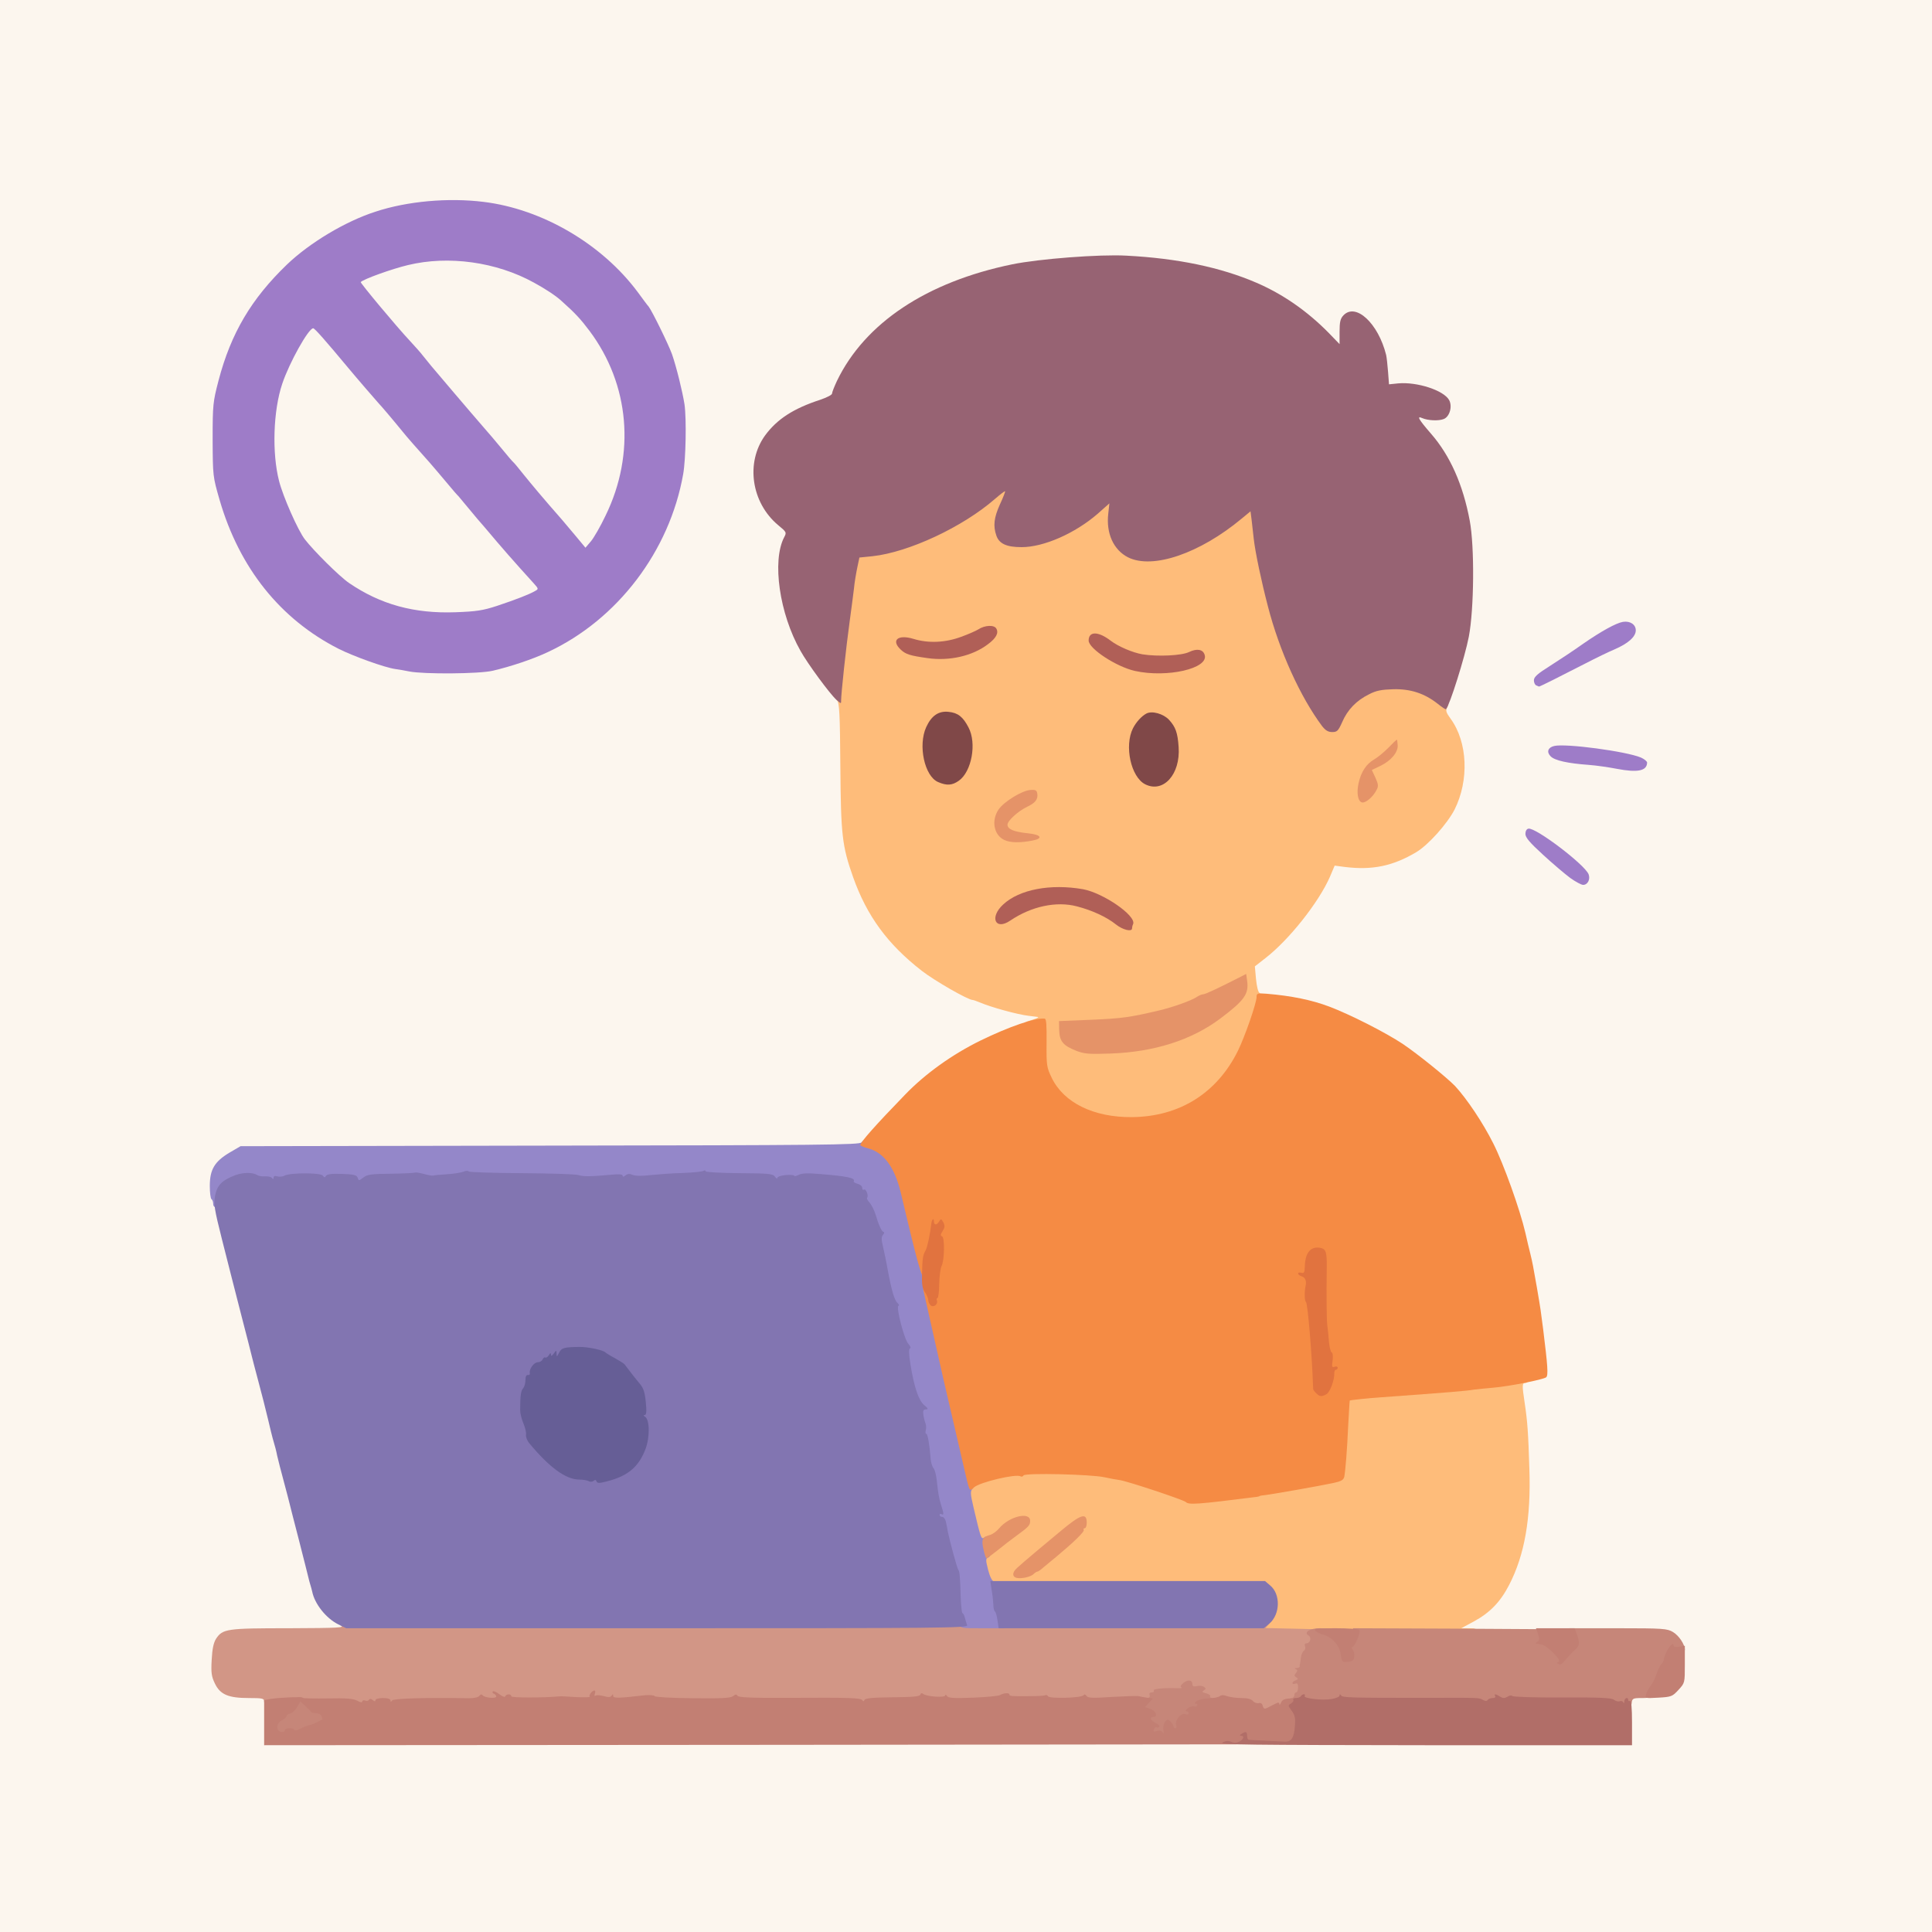 <svg width="1024" height="1024" viewBox="0 0 1024 1024" fill="none" xmlns="http://www.w3.org/2000/svg">
<rect x="0" y="0" width="1024" height="1024" fill="#333333" stroke="none"/>
<g clip-path="url(#clip0_2870_8629)">
<path d="M0 512V0H512H1024V512V1024H512H0V512ZM862 909.6V897.2L872.6 896.8L883.2 896.5L886.6 892.8C889.8 889.3 890 888.6 890 882.3C890 877.3 889.5 874.6 888 872.3C884.1 865.8 885.7 866 826 866H772V862.8C772 859.8 772.5 859.2 778.4 856.2C793.7 848.3 802.4 832.1 806.6 804C808.3 792 808.2 777.7 806 756.5C805.5 751 804.7 742.9 804.4 738.5L803.7 730.4L810.1 728.9L816.5 727.4L816.2 720.5C815.8 713.3 811.7 684.1 809.9 676C809.3 673.5 808.5 669.7 808 667.5C804.8 653.1 803.3 647.9 798.9 634.6C793 617.2 785.6 601.8 777.5 590.5C770.2 580.3 766.6 576.5 755.5 567.6C742.6 557.2 736 553 720.4 545.1C701.9 535.8 691.7 532.4 678.3 531C661.6 529.2 663.4 530.5 662.5 519.3L661.8 509.6L665.6 506.6C678.8 496.5 696 475.2 701.9 461.7L704.4 455.8L715 456.5C726.6 457.2 732.1 456.3 740.5 452.3C747.3 449.1 749.2 447.9 753.1 444.5C770.4 429.1 776.8 410.6 770.6 393.6C769.3 390 767.1 385.5 765.6 383.6C762.4 379.4 762.3 375.8 765.1 369.3C768.4 361.7 772.7 347 775.6 333.5C777.9 323.3 778.2 291.2 776.1 280C772.6 260.2 765.8 244.6 755.5 232.9C750 226.6 749 224.9 749 221.8C749 218.1 749.1 218 752.6 218C754.5 218 757 218.5 758 219C760.7 220.4 765 218.6 765 216C765 210.9 750.3 205.6 739.3 206.7L733 207.3V201.8C733 198.8 732.6 195 732.1 193.4C731.6 191.8 730.6 188.5 729.9 186C728.5 180.9 726.1 177 721.6 172.2C716.2 166.5 713.1 168.8 713 178.8V185H709.7C707.1 185 705.5 184 701.1 179.5C690.9 168.9 681 161.7 667.3 155C648.7 145.8 629.6 141.3 600 139C585 137.8 555.3 139.8 539.5 143.1C500.9 151 468.6 169.8 453.5 193C448.9 200 444 209.6 444 211.6C444 212.3 441.1 213.8 437.5 214.9C418.8 221 407.6 230.5 403.7 243.8C400.6 254 405.5 267 415.4 275.3C420.5 279.5 421.3 282.7 418.5 288.1C416.2 292.4 415.5 305.2 417 314C419.7 330.2 431.4 352.1 444.8 366.2L448.3 369.9L448.5 402.7C448.6 430.1 448.9 437 450.4 444.4C456.2 473.2 468.9 493.9 491.5 511.5C498.3 516.8 516.1 527 518.5 527C518.9 527 520.6 527.6 522.3 528.4C528.6 531.1 539.3 533.8 550.3 535.5C553.7 536 554 536.4 554 539.3C554 542.5 553.9 542.5 544.7 545.4C522.7 552.2 498.3 567.1 482.7 583.2C471.6 594.6 464.8 602 461.7 605.9L458.8 609.5L294.7 610L130.5 610.5L124.7 613.8C114 620.1 113 623.7 117.5 641.3C119.3 648.6 123.8 666 127.4 680C130.9 694 136 713.6 138.6 723.5C141.1 733.4 144.1 745.1 145.1 749.5C146.1 753.9 147.4 759.1 148 761C148.6 762.9 149.5 766.3 149.9 768.5C150.4 770.7 151.7 776.1 153 780.5C154.2 784.9 157.6 798 160.5 809.5C170 846.6 169.8 846.1 173.9 851C176 853.5 179.5 856.4 181.8 857.5C185.3 859.2 185.9 860 186 862.8V866H156C123.3 866 121 866.3 117.6 871.5C114.7 876 114.4 884 116.9 889.3C119.7 895.2 124.1 897 135 897H143V909.5V922H502.5H862V909.6ZM835.6 462.1C835.3 461.6 832.2 458.9 828.8 456L822.5 450.8L828.8 456.9C834.5 462.5 837 464.4 835.6 462.1ZM865.3 404C858.4 401.2 825.1 396.8 826.4 398.8C827.2 400.2 835.9 402 842.3 402C845.2 402.1 850.4 402.7 854 403.4C857.6 404.2 862.1 404.8 864 404.8C867 404.9 867.2 404.8 865.3 404ZM258.2 352.5C281.2 347.2 299.1 338.4 315.6 324.3C341.8 301.8 357.8 270.4 360.5 235.9C361.5 224.1 358.6 206.6 353.4 191.6C351.2 185.4 342.8 168 340.8 165.5C340.3 165 337.7 161.5 335 157.8C319.8 137.4 295.7 120.8 270.7 113.6C225.9 100.6 176 116.9 143.9 155C132 169.2 123.9 185.2 118.8 204.8C116 215.6 115.8 217.8 115.8 233C115.8 249 115.9 249.9 119.4 262C133.4 310.3 167.4 342.2 215.3 351.9C227 354.3 249.1 354.6 258.2 352.5ZM860.2 337C865 333.5 862.2 332.4 856.2 335.4C851.5 337.8 838 346.8 838 347.5C838 348.2 857.4 339.1 860.2 337Z" fill="#FCF6EE"/>
<path d="M218.3 326.6C197.1 322.5 182.8 314.8 168.5 299.8C157.9 288.7 157.6 288.1 151.9 276.4C144.9 262 142.9 253.5 142.4 235.7C141.6 211.7 146.3 194.2 158.2 176.8C161.8 171.4 162.3 171 166 171C170.1 171 170.1 171 187.5 191.9C191.8 197.1 203.3 210.4 203.9 211C204.4 211.4 211.3 219.5 216.5 225.9C218.3 228.2 224.3 235 231 242.5C232.5 244.2 236.3 248.7 239.5 252.5C242.7 256.4 245.6 259.7 246 260C246.3 260.3 248.5 263 251 266C253.5 269 255.7 271.7 256 272C256.3 272.3 258 274.3 259.9 276.5C265.7 283.3 273.2 292 280.7 300.4C286.8 307.2 288 309.1 288 312.1C288 316 287.6 316.3 278 320.1C262.5 326.1 258.1 327 241.5 327.5C230.3 327.8 223.3 327.6 218.3 326.6Z" fill="#FCF6EE"/>
<path d="M302.3 287.3C299.6 284.1 296.3 280.2 294.9 278.5C284.7 266.9 278.9 259.9 274.6 254.6C272 251.3 269.5 248.3 269.1 248C268.7 247.7 266 244.6 263.1 241C260.1 237.4 255.6 232 252.9 229C250.3 226 243.5 218.1 237.9 211.5C232.3 204.9 226.8 198.4 225.6 197C224.5 195.7 222.5 193.2 221.3 191.7C220.1 190.1 216.9 186.5 214.2 183.6C211.5 180.8 204.5 172.8 198.7 165.7C189.8 155.1 188 152.4 188 149.6C188 146.4 188.3 146.2 195.5 143.1C208.1 137.8 221.8 135 234.8 135C263 135 285.4 142.8 303.4 159C309.5 164.5 309.9 165 315.5 172.4C321.8 180.9 325.9 188.8 329.5 199.3C334.7 215 335.6 238.8 331.6 255.5C328.8 266.8 322.7 280.9 317.4 288.1C314.4 292.3 313.3 293 310.5 293C307.6 293 306.4 292.2 302.3 287.3Z" fill="#FCF6EE"/>
<path d="M668 862.8C668 860.7 668.9 858.6 670.7 856.8C674.7 852.6 674.6 846.7 670.5 843.4L667.5 841H594.9H522.2L520.6 834.5C518.2 825.1 518.5 823.9 523.1 820.6C525.3 819.1 526.9 817.5 526.5 817.2C526.2 816.9 525.4 817.2 524.8 817.8C524.1 818.5 522.2 819 520.4 819C516.9 819 517.1 819.4 513 802C508.9 784.5 509.9 783.4 534 779.5C546.5 777.4 577.1 777.9 591 780.3C599.4 781.8 629.4 791.3 631.7 793.2C632.9 794.1 654.7 792 663.5 790C665.7 789.5 672.5 788.4 678.5 787.4C695.1 784.9 708.3 782.1 709.1 780.9C709.9 779.6 711.1 762.8 711.8 744.9L712 739.2L716.3 738.6C718.6 738.3 730.2 737.3 742 736.5C760.4 735.3 788.2 732.5 805.3 730.4C809.2 729.8 810 730 810 731.4C810 732.3 809.3 733 808.5 733C806.7 733 806.7 734.2 808.1 743.5C809.6 753.5 810 759.3 810.6 778.5C811.5 804.7 808.1 824.1 799.9 840C795.2 849.1 789.7 854.8 781 859.5L774.5 863H778.5C782.5 863.1 782.5 863.1 780 864.5C777.9 865.7 768.3 865.9 722.8 866H668V862.8Z" fill="#FEBC7A"/>
<path d="M584.5 594.4C569.9 591.3 559.1 584.1 554.4 574.2C551.8 568.9 551.6 567.6 551.5 555.8V543.1L547.5 542.4L543.5 541.7L547.5 540.4C549.7 539.7 550.8 539.1 550 539C549.2 538.9 547 538.6 545.2 538.4C539.2 537.7 525.4 533.9 519.3 531.3C517.6 530.6 515.9 530 515.5 530C513.1 530 495.3 519.8 488.5 514.5C470.4 500.4 459.5 485.5 452.2 465C446.3 448.3 445.7 442.7 445.4 406.1C445.2 378.4 444.9 372.5 443.6 371.1C442.4 369.8 442.3 368.1 443.1 361.5C443.6 357.1 444.5 349.9 445 345.5C446.7 329.7 451 298.4 451.8 295.5C452.6 292.6 453 292.5 459.6 291.8C478.7 289.7 507.2 276.3 524.5 261.3C528.2 258.1 530.3 257 532.7 257C535.8 257 536 257.2 536 260.4C536 262.2 534.6 266.7 533 270.4C530.2 276.4 530 277.6 531 280.6C532.4 284.6 536.3 287 541.5 287C550.1 287 568.3 278.4 578.7 269.4C583.4 265.2 585.6 264 588 264H591.3L590.8 270.8C590 281.1 592.2 286.5 599.4 291.4C609.9 298.5 632.8 290.4 655.1 271.9C658.3 269.2 660.7 268 662.9 268C664.6 268 666 268.3 666 268.8C666 272 668.5 289.3 670.1 297.3C674.9 321.3 681.5 341.8 690 359C694.8 368.6 704.5 384 705.8 384C706.3 384 707.5 382 708.4 379.6C710.6 374 716.1 368.2 722.5 365C727 362.7 728.7 362.5 739.5 362.5C750.4 362.5 752 362.7 757 365.2C760 366.6 763.8 368.9 765.4 370.2C767.9 372.3 768.1 372.9 767.1 374.8C766.1 376.6 766.4 377.6 768.9 381C777.9 393.4 778.7 413.5 771 429C767.1 436.6 757 447.9 750.6 451.7C738.1 459.1 727.3 461.3 712.7 459.5L707.4 458.8L704.9 464.7C699 478.2 683.2 498.2 670.6 507.9L665.1 512.2L665.7 518.8C666.1 522.8 666.8 525.8 667.6 526.3C669.8 527.6 669.2 533 665.6 543.6C655.7 573 641.9 587.4 618 593.3C608.5 595.6 593 596.1 584.5 594.4ZM604.5 553.5C620.9 549.9 633.4 544.7 644 536.8C650.5 531.9 658 524.6 658 523.2C658 522.6 654.4 523.9 650 526.1C645.6 528.2 641.4 530 640.7 530C640 530 638.6 530.6 637.5 531.3C634.6 533.3 624.8 536.8 617.2 538.6C602 542.2 597.7 542.8 581.7 543.5L564.9 544.2L565.2 546.8C566.1 554.7 584.6 557.8 604.5 553.5ZM538.5 481.4C548.9 475.6 565.7 474.5 578.9 478.9C585.5 481.1 586.7 481.3 584.9 479.9C582.1 477.7 575.8 475.5 567.4 473.9C556.9 471.8 543.5 475.1 535 481.9C531.6 484.7 532.9 484.5 538.5 481.4ZM726 415.9C726 413.2 724.3 412.7 723.6 415.3C722.5 419.3 722.8 420.4 724.5 419C725.3 418.3 726 416.9 726 415.9ZM619.5 405.5C622.4 399.3 622.3 399.7 620.9 393C619.8 387.9 614.5 381 611.7 381C609.8 381 606.6 383.9 604.1 388C598 398.1 606.5 417.6 614.7 412.3C615.9 411.5 618.1 408.4 619.5 405.5ZM506.2 410C509.3 407.6 512.1 401 512.2 396C512.3 390.1 507.5 382.4 502.8 380.7C498.8 379.3 492.1 388.8 492 396C492 397.9 493.1 401.8 494.4 404.6C497.9 412.1 501.5 413.7 506.2 410ZM626.5 351.9C634 349.6 634.9 348.5 628 350.2C620.5 351.9 602 350.4 594.9 347.6C587.9 344.7 587.8 345.5 594.7 349C604.6 354.1 616.1 355.1 626.5 351.9ZM514.3 342.1C517.8 340.4 521.5 338.1 522.6 336.9L524.5 334.7L522 336.3C513.4 341.7 498 344.8 488 343.1C483 342.3 479.8 342.4 483.1 343.3C483.9 343.6 485.9 344.2 487.5 344.8C489.2 345.4 494.3 345.8 499.2 345.5C506.3 345.2 509.1 344.6 514.3 342.1Z" fill="#FEBC7A"/>
<path d="M666.4 907.5C666 906.7 665 906 664 906C663 906 661.7 905.3 661 904.5C660 903.3 657.3 903 648.9 903C642.8 903 638 902.6 638 902.1C638 901.6 637.1 900.8 636 900.5C634.9 900.2 634 899.3 634 898.6C634 897.5 632 897.4 624.8 897.8C616.1 898.3 613 899.3 613 901.8C613 902.4 584.2 902.8 537.3 902.8C483.7 902.8 461.5 903.1 461.2 903.9C460.7 905.3 454 905.4 454 904C454 903.3 439.6 903 410.8 903.1C350.8 903.3 253.8 903.4 246 903.3C221.5 903 211.5 903.2 211.2 904C210.7 905.5 204.3 905.2 203.7 903.8C203.3 902.8 202.9 902.8 202.3 903.6C200.8 905.6 190.2 906.3 186.6 904.6C184 903.4 179.6 903.2 161.7 903.4C141.2 903.7 140 903.6 140 901.8C140 900.2 139.1 900 132 900C121.1 900 116.7 898.2 113.9 892.3C112.1 888.6 111.8 886.6 112.2 879.7C112.5 873.9 113.2 870.7 114.5 868.6C118 863.3 120.1 863 153.2 863C179.7 862.9 183.1 862.7 180.5 861.5C177.9 860.4 213.6 860.1 420.5 860.1C554.2 860 666 859.7 669 859.3L674.5 858.7L672.6 860.8L670.7 862.9L684.1 863.2L697.5 863.5L697.8 867.6C698 870.4 697.6 872.3 696.6 873.3C695.7 874.2 695 875.6 695 876.4C695 877.3 694.6 878 694.1 878C693 878 692.1 882.9 691.4 892.8C691 896.7 690.4 900 689.9 900C689.4 900 689 900.6 689 901.4C689 902.2 687.5 903.1 685.5 903.4C683.4 903.8 682 904.7 682 905.5C682 906.5 680.9 907 678.6 907C676.7 907 674.8 907.5 674.5 908C673.5 909.6 667 909.2 666.4 907.5Z" fill="#D29686"/>
<path d="M508.4 860.5C508.1 859.1 507.4 858 506.9 858C506.4 858 506 854.3 506 849.8C506 842.3 503.4 828.5 500 817.5C499.5 815.9 498.8 812.8 498.5 810.8C498.1 808.4 497.4 807 496.5 807C495.5 807 495 805.9 495 803.8C495 797.8 492.8 783.5 491.5 781C490.8 779.6 489.9 775 489.5 770.8C489.1 766.5 488.4 763 488 763C487.5 763 486.9 759.5 486.5 755.3C486.1 751 485.4 747.1 485 746.5C483.7 744.8 480.2 730.9 479 722.6C478.3 718.2 477.4 714 476.9 713.1C475.7 710.9 469.2 685.2 467.5 676C466.8 671.9 465.7 666.7 465.1 664.5C464.5 662.3 464 658.9 464 656.9C464 655 463.6 653 463.1 652.4C462.7 651.9 461.7 649.4 461 646.8C460.3 644.2 458.9 641.3 457.9 640.4C456.8 639.5 456 637.6 456 636.3C456 635.1 455.6 634 455 634C454.5 634 454 633.4 454 632.6C454 631.8 453 630.8 451.8 630.4C450.5 630 449.1 629.1 448.5 628.5C446.5 626 429 624.1 425.5 626C424 626.8 421.6 627 419.1 626.6C416.6 626.2 415 626.4 415 627C415 628.7 408.3 628.2 407.6 626.4C407 624.9 403.9 624.8 374.7 625.5C335.1 626.3 313.1 626.2 279.5 625.3C265.2 624.8 250.7 624.8 247.3 625.2C240.7 626 233.6 626 210.9 625.7C199.1 625.5 196.9 625.7 195.3 627.3C193 629.3 188.2 629.5 186.6 627.6C185.4 626.1 176 624.7 176 626.1C176 626.6 174.2 627 172 627C169.8 627 168 626.6 168 626C168 624.6 156.3 624.8 153.7 626.2C150.7 627.8 136.7 627.7 133.5 626C128.1 623.1 118.2 629.2 117.3 636C116.9 639.1 116.3 640 114.9 640C113.7 640 113 639.3 113 638.1C113 637 112.6 635.9 112.1 635.6C111.6 635.3 111.2 632.1 111.2 628.6C111.2 619.9 113.7 615.7 121.5 611L127.5 607.5L291.5 607.2C435.1 607 455.6 606.8 456.6 605.5C457.6 604.2 458.3 604.2 462.7 605.5C471.7 608.2 477.2 615.5 480.4 629C481.2 632.6 483.9 644.1 486.4 654.5C488.9 665 492.5 680.7 494.4 689.5C496.4 698.3 499.9 714.3 502.4 725C506.6 743.3 508.4 751.2 514.5 777C516.6 786.1 516.7 787.6 515.5 789C514.2 790.4 514.3 791.7 516 799C519.7 814.7 520.1 816.1 521.5 815C523.2 813.6 523.9 814.7 524.6 820.4C525.1 824 524.9 825.1 523.8 825.5C522.4 826.1 522.4 826.8 523.7 832C524.7 835.8 525.8 838 526.9 838.3C528.6 838.7 530.5 846.7 531.7 858.3L532.2 863H520.6C509.1 863 509 863 508.4 860.5Z" fill="#9487C9"/>
<path d="M832.2 465.3C829.4 463.2 822.9 457.7 817.8 453C810.8 446.6 808.5 443.9 808.5 442C808.5 440.5 809.1 439.4 810.1 439.2C814 438.5 840 458.3 842 463.4C843 466.1 841.5 469 839.1 469C838.1 469 835 467.3 832.2 465.3Z" fill="#9E7CC8"/>
<path d="M857 407.5C852.9 406.7 846.1 405.7 842 405.4C831 404.6 824.1 403.1 821.9 400.9C819.6 398.6 820.4 396.2 823.7 395.4C829.6 393.9 861.8 398.2 869.7 401.5C871.5 402.3 873 403.5 873 404.2C872.9 408.6 868 409.6 857 407.5Z" fill="#9E7CC8"/>
<path d="M814.3 363.3C813.6 363.1 813 361.8 813 360.6C813 358.8 814.9 357.1 821.6 352.9C826.3 349.9 834.2 344.7 839.1 341.2C848.8 334.5 856.6 330.2 860.2 329.6C864 329 867 331 867 334.1C867 337.5 862.9 341.1 855.7 344.2C852.8 345.4 845.8 348.8 840 351.8C827.2 358.4 816 364 815.7 363.9C815.6 363.9 814.9 363.6 814.3 363.3Z" fill="#9E7CC8"/>
<path d="M217 355.9C214.5 355.4 211.2 354.8 209.5 354.6C203.9 353.8 187.5 347.9 179.5 343.9C148.6 328.2 126.9 301.1 116.4 265C112.8 252.5 112.8 252.4 112.7 233C112.7 214.4 112.9 213 115.8 201.8C122.4 176.6 133.2 158.4 152.1 140.2C164.1 128.7 183.1 117.3 199 112.2C215.9 106.6 237.7 104.7 256.3 107C287.5 110.8 319.1 129.4 338 154.8C340.7 158.5 343.3 162 343.8 162.5C345.6 164.8 354.3 182.5 356.2 187.8C358.6 194.8 361.7 207.4 362.8 214.3C363.9 222 363.5 243.5 362.1 251.3C354.9 292.1 327.3 328.4 290.4 345.6C282.4 349.4 270.6 353.3 261.2 355.5C254.1 357.2 224.7 357.4 217 355.9ZM263.5 321.1C273.7 317.7 280.6 315 283.5 313.3C285.5 312.2 285.5 312.1 283 309.3C272.1 297.3 265.8 290.1 256.9 279.5C255 277.3 253.3 275.3 253 275C252.7 274.7 250.5 272 248 269C245.5 266 243.3 263.3 243 263C242.6 262.7 239.7 259.4 236.5 255.5C233.3 251.7 229.5 247.2 228 245.5C221.3 238 215.3 231.2 213.5 228.9C208.3 222.5 201.4 214.4 200.9 214C200.3 213.4 188.8 200.1 184.5 194.9C172.5 180.5 166.8 174 166 174C163.5 174 153.3 192.3 149.6 203.4C144.8 217.6 144.1 240.1 147.9 254.9C150 263.2 157.9 281.1 161.6 285.9C166.4 292.1 180 305.6 185 309C201.7 320.4 219.5 325.3 241.5 324.5C252.4 324.1 255.9 323.6 263.5 321.1ZM321 273.2C336.9 240.6 333.7 203.7 312.4 175.3C307.8 169.2 305 166.1 297.6 159.5C294.7 156.8 288.9 153 283 149.8C263.1 138.8 237.7 135.3 216.2 140.5C207.8 142.5 192.7 147.9 191.2 149.5C190.8 149.9 210.6 173.6 217.2 180.6C219.9 183.5 223.1 187.1 224.3 188.7C225.5 190.2 227.5 192.7 228.6 194C229.8 195.4 235.3 201.9 240.9 208.5C246.5 215.1 253.3 223 255.9 226C258.6 229 263.1 234.4 266.1 238C269 241.6 271.7 244.7 272.1 245C272.5 245.3 275 248.3 277.6 251.6C281.9 256.9 287.7 263.9 297.9 275.5C299.3 277.2 302.7 281.2 305.4 284.4L310.3 290.3L313.2 286.9C314.8 285 318.3 278.9 321 273.2Z" fill="#9E7CC8"/>
<path d="M535.5 839C534.2 838.4 536.4 838.2 542 838.2C547.9 838.2 549.6 838.5 547.5 839C543.4 840 537.9 840 535.5 839Z" fill="#E59368"/>
<path d="M538.8 836.3C536.9 835.8 536.5 834.3 537.8 832.4C538.5 831.3 543.4 827.1 561.8 811.8C572.9 802.5 576 801.5 576 807.1C576 808.7 575.5 810 574.9 810C574.4 810 574.1 810.4 574.4 810.9C575 811.7 569 817.5 560 825C557.6 826.9 554.6 829.5 553.1 830.7C551.7 832 550.2 833 549.8 833C549.4 833 548.5 833.6 547.8 834.3C546.3 835.8 541.4 836.9 538.8 836.3Z" fill="#E59368"/>
<path d="M521.3 821.3C520 816 520.7 814.6 524.6 813.6C526.1 813.2 528.3 811.6 529.6 810C534.9 803.7 546 801 546 806.1C546 808.4 545.3 809.2 538.7 814C536.1 815.9 531.5 819.4 528.6 821.8C525.7 824.1 523.1 826 522.8 826C522.6 826 521.8 823.9 521.3 821.3Z" fill="#E59368"/>
<path d="M570.6 557C563.5 554.2 561.6 552 561.4 546.1L561.3 541.2L578.4 540.5C594.7 539.8 598.9 539.2 614.2 535.6C621.8 533.8 631.6 530.3 634.5 528.3C635.6 527.6 637 527 637.7 527C638.8 527 645.4 523.9 657 518L660.5 516.2L661 519.8C662 526.8 659.6 530.2 647 539.7C631.6 551.3 611.7 557.6 588.5 558.4C577.4 558.8 574.8 558.6 570.6 557Z" fill="#E59368"/>
<path d="M532.3 445.2C526.7 442.6 525.3 434.8 529.3 429C532.2 424.8 541.9 418.9 546.2 418.7C548.9 418.5 549.6 418.9 549.8 420.8C550.2 423.6 548.7 425.6 544.6 427.5C539.6 429.9 534 435 534 437.1C534 439.5 537.3 440.9 545.1 441.7C551.9 442.4 553 444.4 547.3 445.5C540.7 446.8 535.5 446.7 532.3 445.2Z" fill="#E59368"/>
<path d="M721.9 425.3C719.7 424.8 718.9 420.3 720.1 415C721.4 409.1 724.2 404.9 728.2 402.6C730 401.6 733.4 398.8 735.8 396.4C738.1 394 740.2 392 740.3 392C740.5 392 740.7 393.3 740.8 394.9C741.1 398.7 737.3 403.2 731.5 406L727.1 408.1L729 412.2C730.6 415.8 730.7 416.7 729.5 418.9C727.6 422.5 723.8 425.7 721.9 425.3Z" fill="#E59368"/>
<path d="M610.8 921.3C608.4 920.9 608.1 920.4 607.5 914.9C607.1 911.3 606.2 908.7 605.3 908.2C604.4 907.6 604 906.2 604.2 903.9C604.4 901 604.9 900.5 607.2 900.2C609.1 900 609.7 899.4 609.3 898.4C609 897.5 609.4 897 610.5 897C611.4 897 611.8 896.6 611.5 896C610.9 895.1 617.2 894.5 624.5 894.8C626.2 894.8 626.9 894.6 626.2 894.4C625.4 894 625.7 893.3 627.2 892C629.7 890 632 890.4 632 892.7C632 893.8 632.7 894 634.3 893.7C635.5 893.3 637.2 893.5 638 894C639.3 894.9 639.3 895.1 638.1 895.9C636.9 896.7 637.2 897 639.3 897.5C640.8 897.9 641.7 898.6 641.4 899.1C641.1 899.6 641.8 900 642.9 900C644.1 900 645 900.4 645 900.8C645 902.3 642.6 904 640.4 904C639.1 904 638 904.8 637.7 906C637.4 907.2 636.3 908 635.1 908C633.7 908 633 908.6 633 909.9C633 911.3 632.2 912 630.3 912.2C628 912.4 627.4 913 627.2 915.8C626.9 918.7 626.6 919 623.4 919C621 919 620 919.5 620 920.5C620 922 617.1 922.3 610.8 921.3Z" fill="#C68679"/>
<path d="M144.7 920.3C144.3 920 144 917.7 144 915.3C144 911.7 144.6 910.3 146.9 907.9C148.5 906.3 150.5 905 151.3 905C152 905 153.2 903.9 154 902.6C155.4 899.8 158.8 898.6 160.7 900.1C161.3 900.7 162.3 900.9 162.8 900.6C163.2 900.3 164.8 901.2 166.3 902.6C167.7 903.9 169.8 905 170.8 905C173.1 905 174 906.8 174 911.3C174 914.1 173.5 914.8 170.1 916.2C167.9 917.2 165 918.2 163.6 918.6C162.2 918.9 160.7 919.6 160.4 920.1C159.8 921.1 145.7 921.3 144.7 920.3Z" fill="#C68679"/>
<path d="M855.5 905.3C854.4 905 853 904.3 852.3 903.8C850.5 902.4 793.1 902.7 791.4 904.1C790.5 904.8 788.6 904.9 786.3 904.5C784.2 904.1 762.5 903.7 738 903.5C679.6 903.2 683 903.3 683 901.5C683 900.7 683.7 900 684.5 900C685.3 900 686 899.3 686 898.5C686 897.7 686.5 897 687 897C687.6 897 688 895.8 688 894.4C688 892.5 687.6 891.9 686.5 892.4C685.7 892.7 685 892.5 685 892.1C685 891.6 685.8 890.9 686.7 890.6C688.1 890 688.2 889.7 687 889C685.9 888.3 685.9 887.9 686.9 886.7C687.8 885.5 687.8 885.1 686.8 884.7C686 884.3 686.1 884.1 687.3 884.1C688.2 884 688.9 883.7 688.9 883.3C688.8 882.8 688.8 882.3 689 882C689.1 881.7 689.3 880.2 689.5 878.6C689.7 877 690.4 875.3 691.1 874.9C691.8 874.5 692 873.5 691.7 872.6C691.3 871.6 691.6 871 692.4 871C694.5 871 695.3 867.8 693.5 866.8C690.8 865.2 694.3 863 699.5 863C704.5 863 707 864 710.9 867.6C714.3 870.7 714.6 870.6 716 866.5L717.2 863L767.8 863.2L818.5 863.5L818.8 865.8C819 867.1 820.1 868.5 821.3 869C822.5 869.4 824.3 870.8 825.2 871.9C828.7 876.1 832.9 872.9 832.2 866.7L831.8 863H857.6C881.5 863 883.7 863.2 886.7 865C889.9 866.9 893 871.6 893 874.4C893 875.3 891.8 876 889.8 876.2C887 876.5 886.4 877 885.5 880.1C885 882.1 884 884.3 883.4 885.1C882.7 885.9 881.6 888.3 880.9 890.5C880.1 892.7 878.5 895.8 877.4 897.3C875.5 899.6 874.5 900 870.2 900C865.4 900 865.1 900.2 864.8 902.8C864.5 905.1 864 905.5 861 905.7C859.1 905.7 856.6 905.6 855.5 905.3Z" fill="#C68679"/>
<path d="M628.5 796.1C627.2 794.9 597.7 785.1 593.6 784.5C591.9 784.3 588.3 783.6 585.5 783C578.5 781.4 543.4 780.6 542.5 782C542.2 782.6 541.5 782.8 540.9 782.5C538.6 781 519.3 785.6 516.3 788.3C513.7 790.6 514.1 791.6 510.6 776.5C509.2 770.5 506.9 760.6 505.5 754.5C502.9 743.6 497.5 720.1 492.6 698C491.2 691.7 489.8 685.5 489.5 684.3C489.1 682.4 489.4 682 491.4 682C493.5 682 494 681.4 494.4 678.8C497 662.3 497.3 658 496.1 658C495.5 658 495 659 495 660.1C495 661.3 494.3 664.3 493.5 666.9C492.7 669.4 491.8 672.7 491.5 674.3C491.2 675.8 490.4 677 489.6 677C488.4 677 485.7 667.2 477.4 632C474.2 618.8 468.5 610.9 460.3 608.7C458 608.1 456 607.3 456 606.9C456 605.4 464 596.4 479.7 580.2C490.5 569 504.7 558.9 519.5 551.6C535.1 544 548.6 539.4 553.7 539.9C554.6 540 554.8 543.5 554.7 552.8C554.6 564.8 554.8 565.8 557.4 571.2C563.8 584.5 579.7 592.3 600.1 592.1C625.2 591.8 645 579.4 656.1 557C659.8 549.5 666 531.6 666 528.5C666 526.5 666.4 526.3 671.3 526.7C684.5 527.8 695.2 530 704.5 533.5C715.6 537.7 734.3 547.2 743.5 553.3C751.5 558.7 766.6 570.9 771.2 575.6C777.4 582.3 786 595.1 791.5 606.1C797 617 805.6 641 808.5 653.5C809.4 657.4 810.5 662.3 811.1 664.5C812.3 669.4 812.6 671.1 814.6 682.5C816.7 694.8 816.6 694.4 817.9 704.5C820.3 723.9 820.7 729 819.5 730C818 731.2 799.9 734.8 791.5 735.5C787.7 735.8 783.2 736.3 781.5 736.5C776.6 737.3 768.9 737.9 732 740.6C724.6 741.1 715.6 742.1 715.4 742.3C715.3 742.4 715 748.1 714.6 755C714 768.9 713.1 779.4 712.5 782.7C712.1 784.4 710.9 785.1 706.8 786C699.9 787.5 673.2 792.2 670 792.5C668.6 792.6 667.5 792.9 667.5 793C667.5 793.1 666.4 793.4 665 793.5C634.9 797.3 630.1 797.7 628.5 796.1ZM702.8 731.8C703.2 730 703.2 726.3 702.8 723.6C701 712.4 700 699.7 699.7 683.2C699.5 673.8 699 665.7 698.7 665.3C698.3 664.9 697.3 665.5 696.5 666.6C695.4 668 695.2 670.9 695.4 678.5C695.7 684 696.1 690.1 696.4 692C696.7 693.9 697.5 704 698 714.3C698.6 724.7 699.4 733.8 699.7 734.6C700.5 736.6 701.8 735.4 702.8 731.8Z" fill="#F58B44"/>
<path d="M140 913V901.1L143.3 900.5C148.2 899.7 159.9 899.2 160.5 899.9C160.8 900.2 166.8 900.3 173.8 900.2C183.5 900 187.2 900.3 189.3 901.4C190.9 902.3 192 902.5 192 901.8C192 901.3 192.7 901 193.5 901.3C194.3 901.7 195.2 901.5 195.6 900.9C196 900.3 196.7 900.3 197.6 901.1C198.6 901.9 199 901.9 199 901.1C199 900.5 200.7 900 203 900C205.5 900 207 900.5 207 901.3C207 902.2 207.2 902.2 207.8 901.3C208.5 900.2 225.7 899.7 248.4 900.1C251.4 900.1 253.6 899.6 254.1 898.8C254.7 898 255.3 897.9 255.8 898.5C256.7 899.9 263 900.4 263 899.2C263 898.6 262.4 898 261.8 897.7C261.1 897.5 260.8 896.9 261.2 896.5C261.6 896.1 263.1 896.8 264.7 898C266.3 899.2 267.6 899.7 267.8 899.1C268.3 897.7 271 897.7 271 899.1C271 899.9 288.3 899.9 296.5 899.1C297.1 899 301 899.2 305.4 899.5C309.7 899.7 313 899.6 312.6 899.3C311.9 898.6 313.8 896 315.1 896C315.6 896 315.6 896.7 315.3 897.7C314.9 898.7 315.1 899.1 315.7 898.7C316.3 898.3 318.2 898.5 320.1 899C322.5 899.7 323.6 899.6 324.2 898.7C324.8 897.8 325 897.8 325 898.9C325 900.2 328.2 900.1 341.9 898.5C344.4 898.3 346.7 898.5 347 899C347.3 899.5 356 900 367.2 900.1C382.5 900.3 387.3 900 388.5 899C389.8 898 390.3 897.9 390.9 898.8C391.4 899.7 398.5 900 417.6 899.9C451 899.7 456.3 899.9 457.1 901.2C457.5 901.9 457.9 901.8 458.2 901C458.5 900.1 462.6 899.7 473 899.6C483.7 899.5 487.4 899.2 487.8 898.2C488 897.4 488.6 897.2 489.3 897.8C491.1 899.3 501 899.9 501 898.6C501 898 501.4 898.1 501.9 898.9C502.6 900 505.3 900.2 515.8 899.8C523 899.5 529.4 898.9 530.1 898.4C531.9 897.3 535 897.1 535 898.1C535 899 535.8 899.1 545.8 899C549.8 899 553.5 898.8 554 898.5C554.5 898.2 555.2 898.5 555.5 899.1C556.4 900.4 573.2 900 574.3 898.5C574.7 897.9 575.3 898 575.9 898.9C576.6 900 579.2 900.1 589.6 899.4C596.7 899 603 898.8 603.5 899C604.1 899.2 606 899.5 607.8 899.8L611.1 900.2L609 902.5L606.9 904.8L609.8 905.8C612.7 906.8 613.9 910 611.3 910C609.1 910 609.8 912 612.5 913.2C613.8 913.8 614.7 914.7 614.4 915.2C614.1 915.6 613.5 915.8 613 915.5C612.6 915.2 611.9 915.7 611.6 916.6C611.1 917.8 611.5 918 613.1 917.5C614.4 917 615.6 917.3 616.2 918.1C616.9 919.1 617 918.8 616.6 917C616.4 915.6 616.7 913.7 617.4 912.7C618.7 911.1 618.9 911.1 620.4 912.5C621.3 913.4 622 914.6 622 915.1C622 915.6 622.4 916 623 916C623.5 916 623.7 915.3 623.4 914.5C622.4 912.1 625.8 907.8 628.1 908.5C629.2 908.9 630 908.7 630 908.1C630 907.5 629.4 907 628.8 907C628.1 907 628.4 906.3 629.5 905.4C630.6 904.6 632 904.2 632.7 904.4C633.4 904.7 634.2 904.5 634.5 904C634.9 903.4 634.5 903 633.8 903C632.9 902.9 633.1 902.5 634.3 901.6C635.2 900.9 638.1 900.2 640.6 900.2C643.1 900.1 645.8 899.6 646.5 899C647.4 898.3 648.6 898.3 650.4 899C651.9 899.5 655.3 900 657.9 900C661.1 900 663.2 900.5 664.1 901.6C664.8 902.4 666.1 902.9 667.1 902.7C668.2 902.4 669 902.9 669.3 904.2C669.8 905.8 670.2 905.9 671.9 905.1C673.1 904.5 674.9 903.5 676 903C677.5 902.2 678 902.3 678.1 903.2C678.1 903.9 678.5 903.6 679 902.4C679.6 900.9 680.8 900.3 684.3 900.2L688.8 899.9L689.5 906.4C689.9 910 689.8 915.6 689.4 918.7L688.5 924.5L414.3 924.8L140 925V913ZM151 917C151 916.5 152.1 916 153.5 916C154.9 916 156 916.4 156 916.9C156 917.4 157.5 917.1 159.3 916.2C161 915.3 163.2 914.5 164 914.3C165.2 914.2 166.9 913.4 170.8 911.4C170.9 911.3 170.8 910.5 170.4 909.6C170.1 908.7 168.7 908 167.5 908C166.2 908 165 907.7 164.8 907.3C164.6 906.8 163.3 905.5 161.8 904.2L159.2 901.8L157.4 904.9C156.4 906.5 154.8 908 153.8 908.2C152.8 908.4 151.9 909 151.9 909.5C151.9 910.1 150.8 911.1 149.4 911.8C146 913.6 146.2 918 149.7 918C150.4 918 151 917.6 151 917Z" fill="#C27F73"/>
<path d="M872.5 897.9C872.9 896.6 874 894.6 874.9 893.5C875.8 892.4 877.2 889.7 877.9 887.5C878.6 885.3 879.8 882.8 880.6 882C881.3 881.2 881.9 880.1 881.9 879.5C882.2 876 887 869 887 872.1C887 872.8 888.1 873.1 890 872.8L893 872.3V882.2C893 892 893 892 889.6 895.7C886.4 899.2 885.8 899.4 879 899.8C871.8 900.2 871.8 900.2 872.5 897.9Z" fill="#C27F73"/>
<path d="M826.1 882C825 881.4 825 881.2 826.1 880.8C828 880.2 820.1 872.2 817 871.6C815.6 871.4 814.3 871.1 814 871.1C813.7 871 814.1 870.6 814.9 870.1C816 869.4 816 868.6 815.2 866.1L814.1 863H824.4H834.6L835.8 866.3C837.5 871.1 837.3 872.3 834.2 875C832.7 876.4 830.5 878.7 829.4 880.2C828.1 881.9 826.9 882.6 826.1 882Z" fill="#C27F73"/>
<path d="M710.6 876.7C709.9 871.9 705.8 867.5 701 866.3C699.6 865.9 697.9 865.1 697.2 864.3C696.1 863.2 697.9 863 707.9 863C714.9 863 720.1 863.4 720.5 864C721.3 865.3 718 873 716.7 873C716.2 873 716.3 873.7 717 874.4C717.6 875.2 718 876.9 717.8 878.2C717.6 880 716.8 880.6 714.4 880.8C711.4 881.1 711.2 880.9 710.6 876.7Z" fill="#C27F73"/>
<path d="M179.2 860.9C172.8 857.7 166.8 850.1 165.5 843.7C165.3 842.7 164.8 841 164.5 840C164.2 839 163.7 837.3 163.5 836.3C163.3 835.3 161 826.4 158.5 816.5C155.9 806.6 153.7 797.8 153.5 797C153.3 796.2 152 791 150.5 785.5C149 780 147.4 773.7 146.9 771.5C146.5 769.3 145.6 765.9 145 764C144.4 762.1 143.1 756.7 142 752C140.9 747.3 138.6 738.3 136.9 732C135.2 725.7 133.7 719.8 133.5 719C133.3 718.2 130.9 708.5 128 697.5C125.2 686.5 122.7 676.8 122.5 676C122.3 675.2 120.1 666.5 117.6 656.7C113.6 640.8 113.2 638.3 114 633.8C115.1 628.1 117.7 625.5 124.9 622.8C129.2 621.3 134.1 621.3 136.5 622.9C137.1 623.3 138.9 623.6 140.5 623.5C142.2 623.4 143.8 623.8 144.2 624.4C144.7 625.1 145 625.1 145 624.2C145 623.3 145.7 623.1 147 623.5C148 623.8 149.8 623.7 150.8 623.1C153.9 621.5 170 621.5 171.1 623.1C171.8 624.2 172.2 624.2 172.8 623.2C173.4 622.3 176 622 181.3 622.2C187.7 622.4 189.1 622.8 189.6 624.3C190.1 625.9 190.3 625.9 192.6 624.1C194.6 622.5 196.8 622.2 207.2 622.1C213.9 622 219.6 621.7 220 621.5C220.4 621.3 222.4 621.6 224.6 622.2C226.7 622.8 229 623.2 229.5 623.1C230.1 622.9 233.3 622.6 236.6 622.4C240 622.2 243.9 621.6 245.4 621.1C246.8 620.5 248.1 620.4 248.4 620.9C248.7 621.3 261.2 621.7 276.2 621.8C291.2 621.9 304.9 622.3 306.5 622.8C309.5 623.7 313.1 623.6 324.3 622.6C328.1 622.2 330 622.4 330 623.1C330 623.9 330.5 623.8 331.5 623C332.6 622.1 333.7 622 335.3 622.7C336.7 623.3 340.2 623.4 345 622.8C349.1 622.4 356.8 621.8 362 621.7C367.3 621.5 372.1 621 372.8 620.6C373.5 620.2 374 620.3 374 620.8C374 621.3 382 621.7 391.7 621.8C407.3 621.9 409.6 622.1 410.7 623.6C411.4 624.6 412 624.9 412 624.3C412 623.7 414 623 416.5 622.8C419 622.6 421 622.8 421 623.2C421 623.6 422 623.3 423.3 622.7C425 621.8 428.3 621.7 435.1 622.3C448.9 623.4 453.5 624.4 452.5 626C452.2 626.4 453.1 627.1 454.5 627.4C455.9 627.8 457 628.7 457 629.6C457 630.4 457.4 630.9 457.9 630.5C459 629.9 460.5 633.8 459.6 634.8C459.3 635.1 459.8 636.3 460.9 637.4C461.9 638.6 463.3 641.3 464 643.5C465.8 649.6 467.4 653 468.4 653C468.8 653 468.7 653.7 468 654.5C467.1 655.6 467.1 657 468 660.7C468.6 663.3 469.8 668.9 470.5 673C472.5 683.8 474.1 689.3 475.7 690.6C476.5 691.3 476.7 692 476.2 692.1C474.8 692.7 479.2 709.7 481.4 712.2C482.5 713.4 482.9 714.5 482.3 714.7C481.6 715 481.7 717.7 482.5 722.8C484.5 735.3 486.9 742.2 489.8 744.7C492 746.5 492.1 747 490.8 747C489.4 747 489.1 747.7 489.4 749.8C489.6 751.3 490.1 753.3 490.5 754.3C490.9 755.2 491 756.9 490.7 758C490.4 759.1 490.5 760 491 760C491.7 760 492.7 765.8 493.3 773.6C493.5 775.4 494.1 777.4 494.8 778.2C495.5 779 496.2 781.9 496.5 784.6C497.3 792 497.7 794.2 498.9 798C500.3 802.3 500.3 803.3 499 802.5C498.4 802.2 498 802.4 498 802.9C498 803.5 498.6 804 499.4 804C500.2 804 501.1 805.2 501.4 806.8C501.7 808.3 502.2 810.6 502.4 812C503.5 817.4 507.4 831.5 507.9 832C508.6 832.6 508.9 836 509.2 846.8C509.4 851.3 509.8 855 510.1 855C510.5 855 511.1 856.1 511.4 857.4C511.7 858.7 512.3 860.5 512.6 861.4C513.2 862.9 498.8 863 348.4 863H183.5L179.2 860.9ZM327 779.3C332 777 336.7 771.5 339 765.1C341.1 759.7 341 754 338.8 754C338.2 754 338 751.6 338.5 747C339.2 740.3 339.1 739.9 336.4 736.7C333.9 733.9 329.9 728.8 328 726.1C327.7 725.7 325.5 724.3 323 722.9C320.5 721.6 318.3 720.2 318 719.9C316.8 718.3 308.3 716.9 304.2 717.5C301 718 299.6 718.7 299.3 720.1C298.9 721.3 297.9 722 296.3 722C294.9 722 292.6 722.6 291.2 723.4C289.7 724.2 287.7 725.1 286.7 725.4C285.8 725.7 284.7 727.3 284.4 729C284 730.6 283.4 732 282.9 732C282.4 732 282 733.2 282 734.6C282 736 281.3 737.8 280.5 738.6C278.6 740.6 278.6 745.9 280.5 751.9C281.3 754.4 282.2 757.6 282.4 759C283.1 762.4 294.1 774.3 299.8 777.7C303.4 779.9 306.2 780.6 312 781.1C320.4 781.7 322 781.5 327 779.3Z" fill="#8275B1"/>
<path d="M528.7 858.9C528.4 856.6 527.8 854.4 527.3 854.1C526.9 853.8 526.5 852.2 526.5 850.5C526.4 848.9 526.1 845.4 525.6 842.8L524.9 838H597.7H670.5L673.2 840.3C678.8 844.9 678.6 855.6 672.8 860.5L669.8 863H599.6H529.3L528.7 858.9Z" fill="#8275B1"/>
<path d="M697.6 738.399C696.7 737.599 696 736.599 696 736.199C695.4 717.699 693.1 690.699 692.2 690.099C691.4 689.599 691.3 684.699 692 681.499C692.6 678.999 691.8 677.099 690 676.499C687.5 675.699 687.3 673.999 689.8 674.599C691.2 674.999 691.5 674.399 691.6 670.999C691.8 663.599 695 660.199 700.3 661.499C702.8 662.199 703.3 663.899 703.2 671.499C703 686.799 703.1 699.199 703.5 702.499C703.8 704.699 704.2 708.699 704.4 711.499C704.7 714.199 705.3 716.599 705.8 716.799C706.4 716.999 706.6 718.899 706.3 721.099C705.8 724.499 706 724.899 707.4 724.399C708.3 724.099 709 724.299 709 724.899C709 725.499 708.6 725.999 708.1 725.999C707.5 725.999 707.2 726.799 707.2 727.799C707.4 731.299 704.9 737.999 703 738.999C700.4 740.399 699.4 740.299 697.6 738.399Z" fill="#E1733F"/>
<path d="M493.2 691.8C492.5 691.1 492 689.9 492 689C492 688.2 491.2 686.3 490.3 685C488.9 683.1 488.5 680.8 488.7 675C488.9 666.7 489.1 665.4 490.7 662.5C491.6 660.7 493 653.9 493.6 648.7C493.8 646.4 495 645.2 495 647.3C495 649.5 496.6 649.5 497.8 647.3C498.7 645.9 498.9 645.9 500 647.9C500.9 649.7 500.8 650.6 499.6 652.5C498.4 654.3 498.4 655 499.3 655.3C500.8 655.8 500.6 668 499.1 670.9C498.5 672 497.9 676.3 497.8 680.5C497.8 684.6 497.3 688 496.9 688C496.4 688 496.3 688.6 496.6 689.3C497.3 691.3 494.7 693.3 493.2 691.8Z" fill="#E1733F"/>
<path d="M647.9 923.6C649.7 922.6 651 922.5 652.6 923.2C654.1 923.9 655.4 923.8 656.9 923.1C659.2 921.8 659.7 920 657.8 920C656.9 920 657 919.6 658 919C660.3 917.5 661 917.8 661 920C661 921.1 661.3 922 661.8 922.1C662.2 922.2 666.1 922.4 670.5 922.6C674.9 922.8 679.6 923 680.9 923.1C684.4 923.3 685.9 921.1 686.3 915C686.7 910.6 686.3 909 684.6 906.7C682.6 904 682.6 903.8 684.3 902.9C685.2 902.3 685.8 901.5 685.5 900.9C685.1 900.4 685.8 900 686.9 900C688 900 689.2 899.5 689.5 899C689.8 898.4 690.6 898 691.1 898C691.7 898 691.9 898.4 691.5 898.9C690.7 900.2 701 901.4 705.9 900.5C708.2 900.1 710 899.3 710 898.7C710 897.8 710.2 897.8 710.8 898.6C711.5 899.8 715.5 899.9 755.5 899.9C785.4 899.8 783.7 899.8 786 901C787.3 901.7 788.1 901.7 788.5 901C788.8 900.5 790 900 791.1 900C792.2 900 792.8 899.6 792.5 899C791.7 897.7 792.6 897.7 795 899.2C796.6 900.2 797.4 900.2 799 899.3C800 898.6 801.2 898.4 801.5 898.9C801.8 899.4 813.6 899.8 827.9 899.7C848 899.6 854.1 899.9 855.4 900.9C856.3 901.6 857.6 902 858.4 901.7C859.2 901.4 860.1 901.6 860.4 902.3C860.6 903 860.9 902.7 860.9 901.8C861 899.9 863 899.2 863 901.1C863 901.6 863.4 901.8 864 901.5C864.6 901.1 865 905.2 865 912.9V925H755.3C662.4 924.9 645.9 924.7 647.9 923.6Z" fill="#B16E68"/>
<path d="M700.7 384.8C689.2 369.4 678.1 345 672 321.3C668.6 308.3 665.3 292.7 664.5 285.5C664.2 282.8 663.7 278.4 663.4 275.7L662.8 271L658.2 274.8C635.9 293.4 610.9 301.9 597.9 295.4C590.2 291.5 586.2 282.7 587.4 272.3L588 266.8L581.8 272.3C569.8 282.7 553.2 290 541.5 290C533.5 290 529.6 288.2 528.1 283.9C526.3 278.7 526.8 274.4 530 267.3C531.7 263.7 532.9 260.5 532.7 260.4C532.5 260.2 530.2 262 527.4 264.4C510.2 279.4 481.6 292.7 462.5 294.8L455.5 295.5L454.4 300.7C453.8 303.6 452.9 308.7 452.6 312.1C452.2 315.5 451.2 323 450.4 328.9C448.4 343.3 445.8 367.8 445.8 371.4C445.9 373.1 445.7 373 443.3 370.9C439.7 367.6 428 351.7 424.3 345C413.1 325.3 409.1 297.3 415.6 284.8C417 282.2 416.9 282 412.4 278.3C398.2 266.4 395.1 245.2 405.5 230.8C411.9 222.1 420.6 216.5 434.7 211.9C438.2 210.7 441 209.3 441 208.6C441 207.9 442.2 204.9 443.6 201.9C458.4 171.2 491.2 149.4 536.5 140.1C550.6 137.2 582.9 134.7 597 135.5C624.1 136.9 647 141.7 665.8 149.8C680 155.9 692.9 164.9 704.3 176.5L710 182.4V175.9C710 170.7 710.4 168.9 712 167.2C718.5 160.2 730.5 171.3 734.7 188.2C735 189.5 735.4 193.5 735.7 197.1L736.2 203.7L741.1 203.2C751.1 202.3 765.3 206.9 768.1 212.1C769.9 215.5 768.3 220.9 765.2 222.1C762.4 223.2 756.8 222.9 753.8 221.6C750.7 220.2 751.9 222.3 758.5 229.9C768.5 241.4 775.4 256.7 779 276C781.6 289.9 781.3 322.9 778.5 337.5C776.4 348.3 768.4 373.8 766.4 375.9C766.2 376.1 764.2 374.8 762 373C755 367.5 747.7 365.1 738.5 365.3C732.2 365.5 729.4 366 725.6 368C718.9 371.3 714.2 376.2 711.4 382.7C709.3 387.4 708.7 388 706.1 388C703.9 388 702.5 387.1 700.7 384.8Z" fill="#976373"/>
<path d="M591.5 490C586.5 486 578.9 482.5 570.8 480.4C559.9 477.5 546.6 480.4 535.5 487.9C527.5 493.4 524.3 486.2 531.7 479.4C540.3 471.4 556.8 468.3 574 471.3C584.8 473.3 602.2 485.3 600.6 489.7C600.2 490.5 600 491.6 600 492.1C600 494 595.1 492.9 591.5 490Z" fill="#B05F57"/>
<path d="M601.5 355.6C591.7 353.4 577 343.8 577 339.5C577 334.5 582.1 334.5 588.7 339.6C592.8 342.7 600.3 345.9 605.5 346.8C613.6 348.1 626.3 347.5 630.2 345.6C634.4 343.6 637.6 344.1 638.5 347.1C640.8 354.3 618.6 359.4 601.5 355.6Z" fill="#B05F57"/>
<path d="M491.5 348.8C482.3 347.5 480.1 346.8 477.5 344.4C472.1 339.4 475.8 336.1 484.1 338.6C492.2 341.1 501.2 340.6 509.5 337.5C513.4 336.1 517.4 334.3 518.5 333.6C522 331.3 527 331.1 528.1 333.2C529.4 335.5 528 338.2 523.7 341.4C515.5 347.7 503.2 350.5 491.5 348.8Z" fill="#B05F57"/>
<path d="M312.1 785.1C311.4 784.6 309 784.2 306.9 784.2C299.8 784.1 291.1 777.7 280.5 764.9C279.4 763.6 278.6 761.5 278.8 760.4C279 759.2 278.3 756.5 277.4 754.4C276.5 752.2 275.7 749.2 275.7 747.5C275.7 739.7 276.1 737 277.3 735.8C277.9 735.1 278.5 733.2 278.5 731.5C278.5 729.6 279 728.6 279.8 728.8C280.5 728.9 281 728.5 280.8 727.8C280.4 725.6 283 722 285.1 722C286.2 722 287.3 721.3 287.6 720.5C288 719.7 288.6 719.2 289 719.5C289.5 719.8 290.3 719.2 290.9 718.3C291.7 717 291.9 716.9 292 717.9C292 719 292.4 718.8 293.5 717.4C294.9 715.5 294.9 715.5 295 717.5C295 719.3 295.2 719.2 296.3 717C297.6 714.4 298.9 714 307 713.9C311.5 713.8 320 715.6 321 716.9C321.3 717.2 323.5 718.6 326 719.9C328.5 721.3 330.7 722.7 331 723.1C332.8 725.5 336.9 730.8 339.1 733.4C341.1 735.8 341.8 738 342.3 743.3C342.8 748.2 342.6 750 341.7 750C340.9 750 341 750.3 341.9 750.9C344.4 752.5 344.5 761.8 342.1 768.1C338.5 777.5 332.8 782.3 321.9 785.1C317.7 786.2 316.6 786.2 316.2 785.2C315.9 784.3 315.4 784.2 314.6 784.9C314 785.4 312.8 785.5 312.1 785.1Z" fill="#665E96"/>
<path d="M607 415.7C599.4 411.9 595.8 395.3 600.5 386C602.2 382.7 605 379.6 607.6 378.2C610.6 376.6 616.6 378.3 619.6 381.5C623.1 385.3 624.2 388.4 624.7 396C625.7 410.4 616.6 420.5 607 415.7Z" fill="#804848"/>
<path d="M497.2 414.5C490 411.4 486.5 395.1 490.9 385.4C493.7 379.3 497.5 376.7 502.8 377.3C507.7 377.8 510.4 379.9 513.3 385.5C517.8 393.9 515 409 508.2 413.8C504.7 416.3 501.8 416.5 497.2 414.5Z" fill="#804848"/>
</g>
<defs>
<clipPath id="clip0_2870_8629">
<rect width="1024" height="1024" fill="white"/>
</clipPath>
</defs>
</svg>
